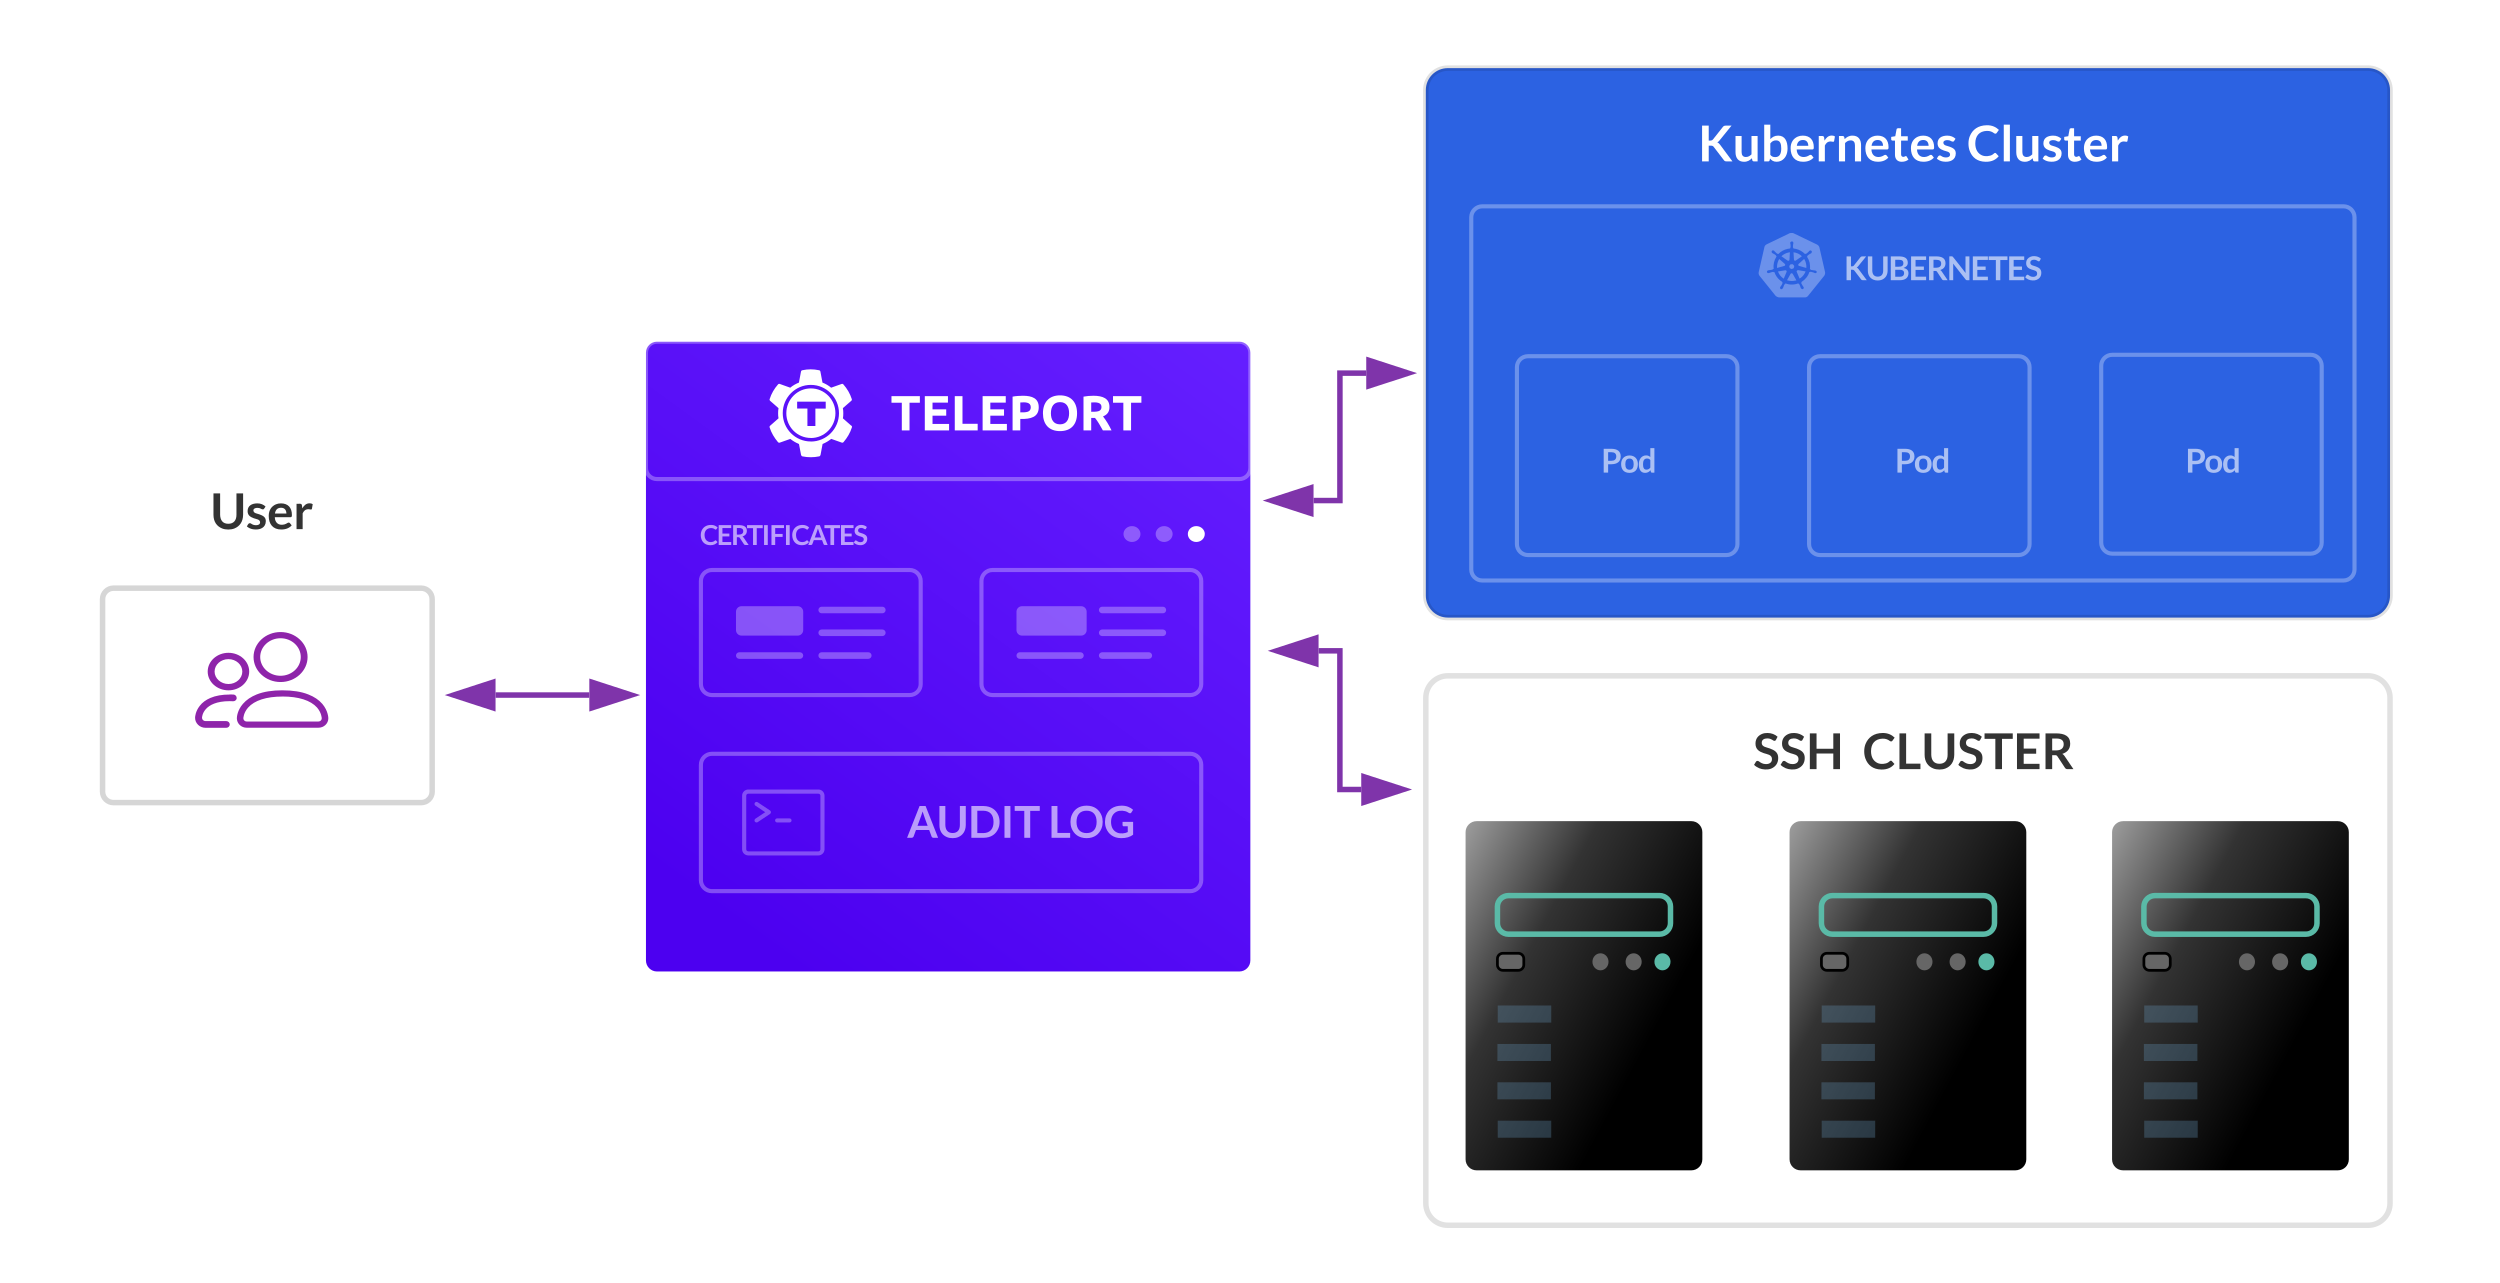 <svg xmlns="http://www.w3.org/2000/svg" xmlns:xlink="http://www.w3.org/1999/xlink" xmlns:lucid="lucid" width="910" height="467"><g transform="translate(-421 -321)" lucid:page-tab-id="0_0"><path d="M656.13 449.38c0-2.2 1.8-4 4-4h212c2.2 0 4 1.8 4 4v221.24c0 2.2-1.8 4-4 4h-212c-2.2 0-4-1.8-4-4z" stroke="#000" stroke-opacity="0" stroke-width="2" fill="url(#a)"/><path d="M656.13 505.38h100v20h-100z" stroke="#000" stroke-opacity="0" stroke-width="2" fill="#fff" fill-opacity="0"/><use xlink:href="#b" transform="matrix(1,0,0,1,661.131,510.384) translate(14.635 8.993)"/><path d="M656.13 449.38c0-2.2 1.8-4 4-4h212c2.2 0 4 1.8 4 4v42c0 2.2-1.8 4-4 4h-212c-2.2 0-4-1.8-4-4z" stroke="#fff" stroke-opacity=".3" stroke-width="1.5" fill="#fff" fill-opacity="0"/><path d="M705.48 449.9c0-2.2 1.8-4 4-4h162.65c2.2 0 4 1.8 4 4v42c0 2.2-1.8 4-4 4H709.48c-2.2 0-4-1.8-4-4z" stroke="#000" stroke-opacity="0" stroke-width="2" fill="#fff" fill-opacity="0"/><use xlink:href="#c" transform="matrix(1,0,0,1,710.483,450.896) translate(34.654 26.776)"/><path d="M676.13 599.38c0-2.2 1.8-4 4-4h174.12c2.2 0 4 1.8 4 4v42c0 2.2-1.8 4-4 4H680.13c-2.2 0-4-1.8-4-4z" stroke="#fff" stroke-opacity=".3" stroke-width="1.5" fill="#fff" fill-opacity="0"/><path d="M716.13 595.38h152.65v50H716.13z" stroke="#000" stroke-opacity="0" stroke-width="2" fill-opacity="0"/><use xlink:href="#d" transform="matrix(1,0,0,1,721.131,600.384) translate(29.997 25.573)"/><use xlink:href="#e" transform="matrix(1,0,0,1,721.131,600.384) translate(81.456 25.573)"/><path d="M730.9 475.92c.2.16.3.45.17.7-.6 1.92-1.68 3.75-3 5.28-.18.23-.45.3-.7.2l-3.8-1.35c-.96.77-2 1.38-3.15 1.86l-.75 4c-.06.23-.27.5-.54.52-1 .2-1.98.3-3 .3s-2-.1-3-.3c-.27-.03-.48-.3-.54-.5l-.76-4c-1.14-.5-2.22-1.1-3.15-1.87l-3.82 1.35c-.24.1-.5.03-.7-.2-1.3-1.53-2.4-3.36-3-5.28-.1-.25-.02-.54.2-.7l3.02-2.66c-.12-.57-.15-1.2-.15-1.85 0-.6.03-1.24.15-1.85l-3.03-2.65c-.2-.16-.3-.45-.18-.7.6-1.93 1.67-3.75 3-5.26.17-.22.44-.32.68-.2l3.8 1.36c.94-.8 2.02-1.4 3.16-1.86l.75-4c.05-.26.26-.5.53-.5 1.98-.43 4.02-.43 6 0 .27 0 .48.24.54.5l.75 4c1.14.45 2.2 1.06 3.15 1.86l3.8-1.35c.25-.13.52-.03.7.2 1.32 1.5 2.4 3.32 3 5.24.12.25.03.54-.18.7l-3.04 2.65c.12.6.15 1.25.15 1.86 0 .65-.02 1.3-.14 1.86l3.03 2.66zm-14.74 5.8c5.64 0 10.23-4.62 10.23-10.3 0-5.7-4.6-10.32-10.24-10.32-5.67 0-10.23 4.6-10.23 10.3 0 5.7 4.56 10.3 10.23 10.3zm0-1.3c-4.95 0-8.94-4.02-8.94-9 0-5 4-9.04 8.94-9.04 4.92 0 8.94 4.04 8.94 9.03 0 5-4.02 9.03-8.94 9.03zm-5-13.24v2.53h3.74v6.35h2.9v-6.34h3.76v-2.52h-10.4z" stroke="#000" stroke-opacity="0" fill="#fff"/><path d="M718.88 608.38c1.23 0 2.25 1 2.25 2.26v19.5c0 1.24-1.02 2.24-2.25 2.24h-25.5c-1.23 0-2.25-1-2.25-2.25v-19.5c0-1.24 1.02-2.25 2.25-2.25h25.5zm0 1.52h-25.5c-.42 0-.75.33-.75.74v19.5c0 .42.33.76.75.76h25.5c.42 0 .75-.34.75-.77v-19.5c0-.4-.33-.73-.75-.73zm-22.08 3.12l4.5 3c.2.14.33.36.33.62 0 .24-.12.48-.33.62l-4.5 3c-.1.05-.2.1-.3.12h-.12c-.24 0-.48-.12-.63-.33-.2-.34-.12-.82.2-1.03l3.58-2.38-3.57-2.38c-.33-.24-.42-.7-.2-1.05.23-.33.68-.42 1.04-.18zm11.58 5.88c.42 0 .75.33.75.74 0 .4-.33.74-.75.74h-4.5c-.42 0-.75-.33-.75-.74 0-.4.33-.74.75-.74h4.5z" stroke="#000" stroke-opacity="0" fill="#fff" fill-opacity=".3"/><path d="M836.13 515.38c0 1.6-1.38 2.9-3.1 2.9-1.7 0-3.08-1.3-3.08-2.9 0-1.6 1.4-2.88 3.1-2.88 1.7 0 3.08 1.3 3.08 2.88zM847.84 515.38c0 1.6-1.4 2.9-3.1 2.9-1.7 0-3.08-1.3-3.08-2.9 0-1.6 1.38-2.88 3.1-2.88 1.7 0 3.08 1.3 3.08 2.88z" stroke="#fff" stroke-opacity="0" stroke-width="2" fill="#fff" fill-opacity=".3"/><path d="M859.54 515.38c0 1.6-1.38 2.9-3.1 2.9-1.7 0-3.07-1.3-3.07-2.9 0-1.6 1.38-2.88 3.08-2.88 1.7 0 3.1 1.3 3.1 2.88z" stroke="#fff" stroke-opacity="0" stroke-width="2" fill="#fff"/><path d="M676.13 532.48c0-2.2 1.8-4 4-4h72c2.2 0 4 1.8 4 4V570c0 2.2-1.8 4-4 4h-72c-2.2 0-4-1.8-4-4z" stroke="#fff" stroke-opacity=".3" stroke-width="1.5" fill-opacity="0"/><path d="M688.9 543.66c0-1.1.9-2 2-2h20.47c1.1 0 2 .9 2 2v6.7c0 1.1-.9 2-2 2H690.9c-1.1 0-2-.9-2-2z" stroke="#fff" stroke-opacity="0" stroke-width="1.5" fill="#fff" fill-opacity=".3"/><path d="M718.9 551.33c0-.66.53-1.2 1.2-1.2h22.07c.66 0 1.2.54 1.2 1.2 0 .66-.54 1.2-1.2 1.2H720.1c-.67 0-1.2-.54-1.2-1.2zM718.9 559.62c0-.67.53-1.2 1.2-1.2h16.95c.66 0 1.2.53 1.2 1.2 0 .66-.54 1.2-1.2 1.2H720.1c-.67 0-1.2-.54-1.2-1.2zM688.9 559.62c0-.67.53-1.2 1.2-1.2h22.07c.66 0 1.2.53 1.2 1.2 0 .66-.54 1.2-1.2 1.2H690.1c-.67 0-1.2-.54-1.2-1.2zM718.9 543.04c0-.66.53-1.2 1.2-1.2h22.07c.66 0 1.2.54 1.2 1.2 0 .66-.54 1.2-1.2 1.2H720.1c-.67 0-1.2-.54-1.2-1.2z" stroke="#fff" stroke-opacity="0" stroke-width="2" fill="#fff" fill-opacity=".3"/><path d="M778.25 532.48c0-2.2 1.8-4 4-4h72c2.2 0 4 1.8 4 4V570c0 2.2-1.8 4-4 4h-72c-2.2 0-4-1.8-4-4z" stroke="#fff" stroke-opacity=".3" stroke-width="1.5" fill-opacity="0"/><path d="M791 543.66c0-1.1.9-2 2-2h21.54c1.1 0 2 .9 2 2v6.7c0 1.1-.9 2-2 2H793c-1.1 0-2-.9-2-2z" stroke="#fff" stroke-opacity="0" stroke-width="1.5" fill="#fff" fill-opacity=".3"/><path d="M821 551.33c0-.66.55-1.2 1.2-1.2h22.08c.67 0 1.2.54 1.2 1.2 0 .66-.53 1.2-1.2 1.2H822.2c-.65 0-1.2-.54-1.2-1.2zM821 559.62c0-.67.55-1.2 1.2-1.2h16.96c.67 0 1.2.53 1.2 1.2 0 .66-.53 1.2-1.2 1.2H822.2c-.65 0-1.2-.54-1.2-1.2zM791 559.62c0-.67.55-1.2 1.2-1.2h22.08c.67 0 1.2.53 1.2 1.2 0 .66-.53 1.2-1.2 1.2H792.2c-.65 0-1.2-.54-1.2-1.2zM821 543.04c0-.66.55-1.2 1.2-1.2h22.08c.67 0 1.2.54 1.2 1.2 0 .66-.53 1.2-1.2 1.2H822.2c-.65 0-1.2-.54-1.2-1.2z" stroke="#fff" stroke-opacity="0" stroke-width="2" fill="#fff" fill-opacity=".3"/><path d="M940 575c0-4.4 3.58-8 8-8h334.97c4.42 0 8 3.6 8 8v184c0 4.43-3.58 8-8 8H948c-4.42 0-8-3.57-8-8z" stroke="#000" stroke-opacity=".12" stroke-width="2" fill="#fff"/><path d="M997.56 572h240v42.13h-240z" stroke="#000" stroke-opacity="0" stroke-width="2" fill="#fff" fill-opacity="0"/><use xlink:href="#f" transform="matrix(1,0,0,1,1002.559,577.013) translate(56.595 23.953)"/><use xlink:href="#g" transform="matrix(1,0,0,1,1002.559,577.013) translate(96.464 23.953)"/><path d="M954.47 623.9c0-2.2 1.8-4 4-4h78.18c2.2 0 4 1.8 4 4V743c0 2.22-1.8 4-4 4h-78.18c-2.2 0-4-1.78-4-4z" stroke="#000" stroke-opacity="0" stroke-width="2" fill="url(#h)"/><path d="M966.06 651c0-2.2 1.8-4 4-4h55c2.2 0 4 1.8 4 4v6.04c0 2.2-1.8 4-4 4h-55c-2.2 0-4-1.8-4-4z" stroke="#5abaa7" stroke-width="2" fill-opacity="0"/><path d="M966.06 670c0-1.12.9-2 2-2h5.6c1.1 0 2 .88 2 2v2.2c0 1.1-.9 2-2 2h-5.6c-1.1 0-2-.9-2-2z" stroke="#000" fill="#666"/><path d="M1006.5 671.1c0 1.7-1.3 3.1-2.93 3.1-1.6 0-2.92-1.4-2.92-3.1 0-1.72 1.3-3.1 2.92-3.1 1.62 0 2.93 1.38 2.93 3.1zM1018.57 671.1c0 1.7-1.3 3.1-2.92 3.1-1.62 0-2.93-1.4-2.93-3.1 0-1.72 1.3-3.1 2.93-3.1 1.6 0 2.92 1.38 2.92 3.1z" stroke="#fff" stroke-opacity="0" stroke-width="2" fill="#666"/><path d="M1029.06 671.1c0 1.7-1.3 3.1-2.93 3.1-1.6 0-2.92-1.4-2.92-3.1 0-1.72 1.32-3.1 2.93-3.1 1.62 0 2.93 1.38 2.93 3.1z" stroke="#fff" stroke-opacity="0" stroke-width="2" fill="#5abaa7"/><path d="M966.18 687h19.47v6.22h-19.47zM966.06 701h19.47v6.2h-19.47zM966.06 714.96h19.47v6.2h-19.47zM966.18 728.93h19.47v6.2h-19.47z" stroke="#fff" stroke-opacity="0" stroke-width="2" fill="#6899bf" fill-opacity=".3"/><path d="M1072.4 623.9c0-2.2 1.8-4 4-4h78.17c2.2 0 4 1.8 4 4V743c0 2.22-1.8 4-4 4h-78.17c-2.2 0-4-1.78-4-4z" stroke="#000" stroke-opacity="0" stroke-width="2" fill="url(#i)"/><path d="M1084 651c0-2.2 1.78-4 4-4h55c2.2 0 4 1.8 4 4v6.04c0 2.2-1.8 4-4 4h-55c-2.22 0-4-1.8-4-4z" stroke="#5abaa7" stroke-width="2" fill-opacity="0"/><path d="M1084 670c0-1.12.88-2 2-2h5.57c1.1 0 2 .88 2 2v2.2c0 1.1-.9 2-2 2H1086c-1.12 0-2-.9-2-2z" stroke="#000" fill="#666"/><path d="M1124.43 671.1c0 1.7-1.3 3.1-2.93 3.1-1.62 0-2.93-1.4-2.93-3.1 0-1.72 1.3-3.1 2.93-3.1 1.62 0 2.93 1.38 2.93 3.1zM1136.5 671.1c0 1.7-1.3 3.1-2.93 3.1-1.6 0-2.92-1.4-2.92-3.1 0-1.72 1.3-3.1 2.92-3.1 1.62 0 2.93 1.38 2.93 3.1z" stroke="#fff" stroke-opacity="0" stroke-width="2" fill="#666"/><path d="M1147 671.1c0 1.7-1.32 3.1-2.94 3.1-1.62 0-2.93-1.4-2.93-3.1 0-1.72 1.3-3.1 2.93-3.1 1.62 0 2.93 1.38 2.93 3.1z" stroke="#fff" stroke-opacity="0" stroke-width="2" fill="#5abaa7"/><path d="M1084.1 687h19.47v6.22h-19.47zM1084 701h19.46v6.2H1084zM1084 714.96h19.46v6.2H1084zM1084.1 728.93h19.47v6.2h-19.47z" stroke="#fff" stroke-opacity="0" stroke-width="2" fill="#6899bf" fill-opacity=".3"/><path d="M1189.8 623.9c0-2.2 1.8-4 4-4h78.17c2.2 0 4 1.8 4 4V743c0 2.22-1.8 4-4 4h-78.18c-2.2 0-4-1.78-4-4z" stroke="#000" stroke-opacity="0" stroke-width="2" fill="url(#j)"/><path d="M1201.38 651c0-2.2 1.8-4 4-4h55c2.2 0 4 1.8 4 4v6.04c0 2.2-1.8 4-4 4h-55c-2.2 0-4-1.8-4-4z" stroke="#5abaa7" stroke-width="2" fill-opacity="0"/><path d="M1201.38 670c0-1.12.9-2 2-2h5.6c1.1 0 2 .88 2 2v2.2c0 1.1-.9 2-2 2h-5.6c-1.1 0-2-.9-2-2z" stroke="#000" fill="#666"/><path d="M1241.82 671.1c0 1.7-1.3 3.1-2.92 3.1-1.62 0-2.93-1.4-2.93-3.1 0-1.72 1.3-3.1 2.93-3.1 1.6 0 2.92 1.38 2.92 3.1zM1253.9 671.1c0 1.7-1.3 3.1-2.93 3.1-1.62 0-2.93-1.4-2.93-3.1 0-1.72 1.3-3.1 2.93-3.1 1.62 0 2.93 1.38 2.93 3.1z" stroke="#fff" stroke-opacity="0" stroke-width="2" fill="#666"/><path d="M1264.38 671.1c0 1.7-1.3 3.1-2.92 3.1-1.62 0-2.93-1.4-2.93-3.1 0-1.72 1.3-3.1 2.93-3.1 1.6 0 2.92 1.38 2.92 3.1z" stroke="#fff" stroke-opacity="0" stroke-width="2" fill="#5abaa7"/><path d="M1201.5 687h19.47v6.22h-19.47zM1201.38 701h19.47v6.2h-19.47zM1201.38 714.96h19.47v6.2h-19.47zM1201.5 728.93h19.47v6.2h-19.47z" stroke="#fff" stroke-opacity="0" stroke-width="2" fill="#6899bf" fill-opacity=".3"/><path d="M456.28 491.06h119.98v60H456.28z" stroke="#000" stroke-opacity="0" stroke-width="2" fill="#fff" fill-opacity="0"/><use xlink:href="#k" transform="matrix(1,0,0,1,461.278,496.059) translate(36.262 17.547)"/><path d="M456.28 533.45c0-2.2 1.8-4 4-4h111.98c2.2 0 4 1.8 4 4v70.06c0 2.22-1.8 4-4 4H460.28c-2.2 0-4-1.78-4-4z" stroke="#999" stroke-opacity=".4" stroke-width="2" fill="#fff" filter="url(#l)"/><path d="M523.83 572.28c3.7 0 6.84.48 9.4 1.5 2.14.83 3.84 1.98 5.1 3.44 2.18 2.58 2.18 5.16 2.18 5.27 0 1.87-1.6 3.4-3.58 3.4h-26.17c-1.94 0-3.54-1.53-3.54-3.4v-.08c0-.42.15-2.83 2.2-5.2 1.25-1.46 2.94-2.6 5.03-3.44 2.57-1.02 5.72-1.5 9.4-1.5zm-19.2 1.5c.5 0 .93.03 1.36.03.67.04 1.2.64 1.16 1.3 0 .66-.63 1.18-1.3 1.15-.4-.04-.8-.04-1.22-.04-9.8 0-10.1 5.76-10.1 6.08 0 .66.6 1.18 1.28 1.18h7.56c.72 0 1.26.56 1.26 1.22 0 .66-.54 1.22-1.26 1.22h-7.56c-2.1 0-3.8-1.64-3.8-3.62v-.07c0-.38.16-2.36 1.7-4.3.93-1.23 2.24-2.17 3.84-2.87 1.94-.84 4.3-1.25 7.08-1.25zm19.2.76c-5.86 0-10.18 1.4-12.5 4-1.7 1.92-1.75 3.88-1.75 3.95 0 .6.53 1.14 1.17 1.14h26.17c.68 0 1.2-.53 1.2-1.15 0-.08-.08-2.04-1.73-3.95-2.34-2.6-6.7-4-12.57-4zm-19.68-15.92c4.17 0 7.56 3.07 7.56 6.83 0 3.76-3.38 6.83-7.55 6.83s-7.56-3.07-7.56-6.83c0-3.76 3.38-6.83 7.55-6.83zm0 2.3c-2.76 0-5.04 2.02-5.04 4.53 0 2.5 2.3 4.53 5.05 4.53 2.77 0 5.04-2.02 5.04-4.53 0-2.5-2.28-4.53-5.05-4.53zm18.96-9.86c5.44 0 9.85 4.08 9.85 9.1 0 5-4.4 9.1-9.84 9.1-5.42 0-9.83-4.1-9.83-9.1 0-5.02 4.4-9.1 9.84-9.1zm0 2.26c-4.07 0-7.4 3.07-7.4 6.83 0 3.77 3.33 6.83 7.4 6.83 4.08 0 7.37-3.06 7.37-6.83 0-3.76-3.3-6.83-7.36-6.83z" stroke="#000" stroke-opacity="0" fill="#8e24aa"/><path d="M601.38 574h34.13" stroke="#7f34aa" stroke-width="2" fill="none"/><path d="M586.12 574l14.26-4.64v9.27zM650.78 574l-14.27 4.63v-9.27z" stroke="#7f34aa" stroke-width="2" fill="#7f34aa"/><path d="M916.5 608.38h-7.78V557.9h-7.76" stroke="#7f34aa" stroke-width="2" fill="none"/><path d="M931.76 608.38l-14.27 4.64v-9.27zM885.7 557.9l14.26-4.63v9.27z" stroke="#7f34aa" stroke-width="2" fill="#7f34aa"/><path d="M899.13 503.2h9.6v-46.38h9.58" stroke="#7f34aa" stroke-width="2" fill="none"/><path d="M883.87 503.2l14.26-4.63v9.27zM933.58 456.82l-14.27 4.63v-9.27z" stroke="#7f34aa" stroke-width="2" fill="#7f34aa"/><path d="M940 353.8c0-4.43 3.58-8 8-8h334.97c4.42 0 8 3.57 8 8v184c0 4.4-3.58 8-8 8H948c-4.42 0-8-3.6-8-8z" stroke="#000" stroke-opacity=".12" stroke-width="2" fill="#2c62e2"/><path d="M997.56 350.8h240v42.1h-240z" stroke="#000" stroke-opacity="0" stroke-width="2" fill="#2c62e2"/><use xlink:href="#m" transform="matrix(1,0,0,1,1002.559,355.792) translate(36.601 23.953)"/><use xlink:href="#n" transform="matrix(1,0,0,1,1002.559,355.792) translate(134.413 23.953)"/><path d="M956.54 400.1c0-2.2 1.8-4 4-4h313.5c2.2 0 4 1.8 4 4V528.3c0 2.2-1.8 4-4 4h-313.5c-2.2 0-4-1.8-4-4z" stroke="#fff" stroke-opacity=".3" stroke-width="1.5" fill-opacity="0"/><path d="M973.16 454.66c0-2.2 1.8-4 4-4h72.27c2.2 0 4 1.8 4 4v64.38c0 2.2-1.8 4-4 4h-72.27c-2.2 0-4-1.8-4-4z" stroke="#fff" stroke-opacity=".3" stroke-width="1.5" fill-opacity="0"/><use xlink:href="#o" transform="matrix(1,0,0,1,978.162,455.664) translate(35.5 36.754)"/><path d="M1079.5 454.66c0-2.2 1.8-4 4-4h72.26c2.2 0 4 1.8 4 4v64.38c0 2.2-1.8 4-4 4h-72.26c-2.2 0-4-1.8-4-4z" stroke="#fff" stroke-opacity=".3" stroke-width="1.5" fill-opacity="0"/><use xlink:href="#o" transform="matrix(1,0,0,1,1084.5,455.664) translate(35.5 36.754)"/><path d="M1185.84 454.15c0-2.2 1.8-4 4-4h72.26c2.2 0 4 1.8 4 4v64.38c0 2.2-1.8 4-4 4h-72.26c-2.2 0-4-1.8-4-4z" stroke="#fff" stroke-opacity=".3" stroke-width="1.5" fill-opacity="0"/><use xlink:href="#o" transform="matrix(1,0,0,1,1190.839,455.152) translate(35.5 36.754)"/><path d="M1073.22 405.8c.22 0 .46.02.68.13l8.45 4.06c.4.2.75.55.9 1l2.08 9.08c.07.47-.05.93-.32 1.33l-5.85 7.26c-.3.42-.77.63-1.26.6h-9.3c-.5-.06-.95-.27-1.3-.6l-5.82-7.25c-.3-.4-.4-.85-.32-1.32l2.08-9.13c.1-.47.42-.82.83-1.03l8.45-4.08c.22-.05.46-.05.7-.05zm-.4 3.2c-.1.12-.18.26-.18.38v.14c0 .12.02.2.07.33.04.05.04.1.04.16v.04c.04.28.04.58.04.9-.02.08-.04.18-.14.22v.05l-.02.22-.93.14c-1.3.28-2.47.94-3.37 1.88l-.17-.1h-.02c-.03 0-.05.03-.1.03-.07 0-.12-.03-.17-.05-.24-.2-.5-.4-.68-.63-.06-.06-.1-.08-.13-.1-.07-.1-.14-.17-.22-.26-.02-.03-.05-.03-.07-.05l-.02-.03c-.13-.07-.27-.15-.4-.15-.16 0-.3.08-.38.2-.17.25-.12.56.1.74.05 0 .05.05.05.05s.04.06.07.06l.3.16.16.07c.27.16.56.32.77.53.05.05.08.12.08.2l.18.18-.08.15c-.84 1.3-1.2 2.88-.97 4.4l-.2.05c0 .03-.04.03-.04.03-.03.1-.13.14-.2.18-.3.1-.6.16-.92.18-.07 0-.12 0-.17.02-.1 0-.2.03-.33.03-.02 0-.05.04-.1.04l-.07.03c-.27.04-.46.28-.44.54v.07c.08.24.32.4.56.38l.15-.02c.02 0 .02 0 .02-.03 0-.02.06 0 .1 0 .1-.02.2-.1.3-.1.05-.04.1-.06.15-.06h.05c.3-.12.55-.2.9-.23h.02c.07 0 .17.02.2.07.04 0 .04.03.04.03l.24-.02c.4 1.25 1.2 2.35 2.25 3.15.24.2.46.35.73.5l-.12.18c0 .02.02.02.02.02.05.1.05.2.03.28-.1.26-.26.52-.43.78v.03c-.02.05-.05.07-.12.14-.05.05-.1.17-.2.26-.02.02-.02.05-.04.1 0 0 0 .02-.02.02-.14.26-.02.58.22.73l.2.04c.2 0 .4-.14.5-.33 0 0 0-.03.05-.03 0-.02.03-.05.05-.07.02-.12.07-.2.1-.3l.07-.17c.07-.28.22-.56.34-.82.08-.08.15-.13.23-.15.02 0 .02 0 .02-.03l.12-.23c.78.3 1.55.43 2.37.43.5 0 1-.07 1.48-.18.32-.07.6-.17.87-.26l.1.18c.04 0 .04 0 .04.04.07.03.17.07.22.14.14.28.26.54.36.85v.03l.05.16c.02.1.05.2.1.3.04.02.04.05.07.07 0 0 0 .02.02.02.1.18.3.32.5.32.1 0 .16-.02.23-.04.1-.08.2-.17.23-.3.05-.15.05-.27-.02-.4 0-.03-.02-.03-.02-.03 0-.03-.02-.07-.05-.1-.05-.1-.12-.18-.2-.25 0-.05-.04-.1-.1-.14v-.05c-.18-.25-.33-.5-.45-.77-.02-.1-.02-.18.05-.28 0-.02.03-.02.03-.02l-.1-.2c1.4-.86 2.47-2.15 2.95-3.67l.23.02c.02 0 .02-.02.02-.02.08-.05.15-.1.22-.1h.05c.3.08.58.15.87.26h.02c.05.03.1.05.17.05.08.05.16.12.28.14.02 0 .05.03.12.03.02 0 .02 0 .05.03.04.02.07.02.12.02.26 0 .48-.16.55-.37-.02-.28-.24-.5-.48-.56-.02 0-.07 0-.07-.02s-.05-.02-.1-.02c-.07-.03-.14-.03-.22-.03h-.12c-.05 0-.1 0-.14-.04h-.06c-.3-.03-.63-.07-.92-.14-.07-.04-.12-.1-.17-.16l-.03-.04-.2-.07c.1-.78.03-1.57-.1-2.37-.2-.78-.54-1.53-.98-2.2l.17-.15v-.03c0-.07.03-.2.08-.24.25-.2.5-.37.78-.54.05-.03.1-.06.17-.08.1-.07.2-.12.3-.16 0-.03.04-.03.06-.05.04-.04 0-.04 0-.06.26-.2.3-.52.1-.75-.06-.1-.23-.2-.38-.2-.12 0-.26.05-.38.14l-.03.03c0 .02-.04.04-.06.04-.1.1-.17.18-.22.27-.02.05-.1.07-.12.1-.2.2-.43.44-.68.58-.05.05-.1.07-.17.07-.02 0-.07 0-.1-.02h-.02l-.22.1c-.2-.2-.47-.4-.7-.62-.98-.77-2.24-1.27-3.52-1.4l-.03-.22v.03c-.1-.06-.12-.15-.14-.22 0-.3 0-.6.06-.92v-.02l.02-.17c.02-.1.02-.2.07-.33v-.16c.03-.26-.2-.54-.48-.56-.15-.03-.32.07-.46.2zm.55 11.52c.07.05.12.12.2.2l1.32 2.34c-.18.02-.35.04-.54.1-.36.08-.75.13-1.16.13-.58 0-1.2-.13-1.72-.27l1.33-2.4c.15-.15.37-.23.57-.1zm-2.5-1.15c.22 0 .44.12.46.35.03.07.03.2-.02.26l-1.03 2.47c-.95-.6-1.72-1.55-2.1-2.63l2.7-.45zm4.63-.04l2.73.46c-.14.37-.3.72-.53 1.03-.4.63-.97 1.2-1.65 1.6l-1.06-2.52c-.06-.22.06-.43.25-.5.08-.03.15-.07.25-.07zm-1.9-2.14l.52.62-.2.8-.72.33-.75-.33-.17-.8.5-.63h.83zm4.12-1.93c.32.5.54 1.03.66 1.6.14.56.17 1.12.12 1.68l-2.6-.73c-.23-.04-.38-.28-.33-.53.02-.1.05-.13.12-.2l2.02-1.83zm-9.1 0l2.03 1.78c.2.16.22.42.05.6-.05.1-.1.13-.22.15l-2.63.75c-.1-1.12.2-2.27.77-3.28zm3.9-2.46l-.15 2.7c0 .24-.2.42-.46.42-.08 0-.13-.02-.2-.04l-2.28-1.6c.7-.68 1.6-1.15 2.54-1.36l.56-.1zm1.3.03c1.22.14 2.28.66 3.08 1.45l-2.23 1.55c-.2.12-.46.1-.6-.1-.05-.04-.07-.1-.07-.18l-.17-2.72z" stroke="#000" stroke-opacity="0" fill="#fff" fill-opacity=".3"/><path d="M1078.13 406.82h100v20h-100z" stroke="#000" stroke-opacity="0" stroke-width="2" fill="#fff" fill-opacity="0"/><use xlink:href="#p" transform="matrix(1,0,0,1,1083.127,411.815) translate(9.087 11.186)"/><path d="M988.72 476.85h49.15v20h-49.15z" stroke="#000" stroke-opacity="0" stroke-width="2" fill="#fff" fill-opacity="0"/><use xlink:href="#q" transform="matrix(1,0,0,1,993.721,481.851) translate(10.092 11.186)"/><path d="M1095.65 476.85h49.14v20h-49.15z" stroke="#000" stroke-opacity="0" stroke-width="2" fill="#fff" fill-opacity="0"/><use xlink:href="#q" transform="matrix(1,0,0,1,1100.647,481.851) translate(10.092 11.186)"/><path d="M1201.4 476.85h49.14v20h-49.14z" stroke="#000" stroke-opacity="0" stroke-width="2" fill="#fff" fill-opacity="0"/><g><use xlink:href="#q" transform="matrix(1,0,0,1,1206.397,481.851) translate(10.092 11.186)"/></g><defs><linearGradient gradientUnits="userSpaceOnUse" id="a" x1="876.13" y1="445.38" x2="709.64" y2="674.62"><stop offset="0%" stop-color="#354aaa"/><stop offset="0%" stop-color="#651fff"/><stop offset="100%" stop-color="#4c00f0"/></linearGradient><path fill="#fff" fill-opacity=".6" d="M1284-209C1170-69 1008 19 759 16c-347-4-553-182-649-442-66-178-66-423 6-596 108-261 330-435 688-440 220-3 375 79 488 188l-90 125c-16 32-68 39-102 12-71-55-162-101-298-96-304 11-465 201-465 510 0 241 101 401 267 477 125 58 330 39 424-24 42-17 97-111 150-54" id="r"/><path fill="#fff" fill-opacity=".6" d="M1058-1446v214H417v401h505v207H417v409h641V0H146v-1446h912" id="s"/><path fill="#fff" fill-opacity=".6" d="M1153-1030c0 232-137 352-319 413 34 19 63 47 88 83L1284 0h-242c-51 0-80-22-101-54L637-517c-24-34-42-48-98-48H424V0H155v-1446h441c324 4 557 105 557 416zm-263 20c0-163-114-229-294-228H424v480h168c180-3 298-77 298-252" id="t"/><path fill="#fff" fill-opacity=".6" d="M1165-1446v221H730V0H461v-1225H24v-221h1141" id="u"/><path fill="#fff" fill-opacity=".6" d="M449 0H179v-1446h270V0" id="v"/><path fill="#fff" fill-opacity=".6" d="M1058-1446v214H417v428h541v215H417V0H146v-1446h912" id="w"/><path fill="#fff" fill-opacity=".6" d="M1417 0h-208c-47 1-77-28-90-61l-108-295H412L304-61c-11 30-46 61-89 61H6l568-1446h275zM481-546h461c-77-218-163-424-231-651-66 230-154 432-230 651" id="x"/><path fill="#fff" fill-opacity=".6" d="M519-204c146 0 246-70 241-211-6-175-195-185-333-232-183-63-339-153-333-400 5-199 120-319 272-380 126-51 311-44 437 5 72 27 133 64 184 112l-66 127c-15 40-64 51-105 25-64-41-136-87-246-85-132 3-224 54-224 182 0 167 202 176 334 227 173 67 333 144 333 381 0 227-120 364-289 433-138 56-353 39-478-16-80-35-154-80-210-138l78-129c23-34 74-43 115-13 73 54 157 112 290 112" id="y"/><g id="b"><use transform="matrix(0.005,0,0,0.005,0,0)" xlink:href="#r"/><use transform="matrix(0.005,0,0,0.005,6.109,0)" xlink:href="#s"/><use transform="matrix(0.005,0,0,0.005,11.325,0)" xlink:href="#t"/><use transform="matrix(0.005,0,0,0.005,17.038,0)" xlink:href="#u"/><use transform="matrix(0.005,0,0,0.005,22.459,0)" xlink:href="#v"/><use transform="matrix(0.005,0,0,0.005,25.32,0)" xlink:href="#w"/><use transform="matrix(0.005,0,0,0.005,30.436,0)" xlink:href="#v"/><use transform="matrix(0.005,0,0,0.005,33.297,0)" xlink:href="#r"/><use transform="matrix(0.005,0,0,0.005,39.406,0)" xlink:href="#x"/><use transform="matrix(0.005,0,0,0.005,45.205,0)" xlink:href="#u"/><use transform="matrix(0.005,0,0,0.005,50.626,0)" xlink:href="#s"/><use transform="matrix(0.005,0,0,0.005,55.842,0)" xlink:href="#y"/></g><path fill="#fff" d="M594-693v133H385V0H229v-560H20v-133h574" id="z"/><path fill="#fff" d="M80 0v-693h468v131H236v136h277v128H236v167h335V0H80" id="A"/><path fill="#fff" d="M543-134V0H80v-693h156v559h307" id="B"/><path fill="#fff" d="M80-683c58-12 143-18 208-18 190 0 321 53 321 233 0 198-160 242-373 236V0H80v-683zm368 214c0-104-112-104-212-96v200c112 0 212 3 212-104" id="C"/><path fill="#fff" d="M395-572c-128 0-184 94-184 225s55 224 184 224c128 0 184-93 184-224s-55-225-184-225zm0-137c221 0 345 136 345 362 0 227-122 361-345 361C174 14 50-121 50-347c0-224 126-362 345-362" id="D"/><path fill="#fff" d="M80-683c59-12 137-18 203-18 187 1 322 54 322 228 0 106-52 157-130 190 65 83 124 182 172 283H472c-49-87-99-179-159-253h-77V0H80v-683zm364 209c1-96-110-98-208-91v188c111-1 207 3 208-97" id="E"/><g id="c"><use transform="matrix(0.018,0,0,0.018,0,0)" xlink:href="#z"/><use transform="matrix(0.018,0,0,0.018,11.052,0)" xlink:href="#A"/><use transform="matrix(0.018,0,0,0.018,21.96,0)" xlink:href="#B"/><use transform="matrix(0.018,0,0,0.018,32.094,0)" xlink:href="#A"/><use transform="matrix(0.018,0,0,0.018,43.002,0)" xlink:href="#C"/><use transform="matrix(0.018,0,0,0.018,54.594,0)" xlink:href="#D"/><use transform="matrix(0.018,0,0,0.018,68.814,0)" xlink:href="#E"/><use transform="matrix(0.018,0,0,0.018,80.64,0)" xlink:href="#z"/></g><path fill="#fff" fill-opacity=".6" d="M398-581c6 222 109 364 330 364 220 0 331-140 331-363v-866h269v866c-5 286-141 466-350 552-142 59-358 59-500 0-210-86-349-266-349-552v-866h269v865" id="F"/><path fill="#fff" fill-opacity=".6" d="M1377-1015c71 172 71 412 0 584C1271-174 1052 0 698 0H146v-1446h552c353 6 574 175 679 431zM698-214c307-9 457-198 457-509s-150-500-457-509H417v1018h281" id="G"/><g id="d"><use transform="matrix(0.008,0,0,0.008,0,0)" xlink:href="#x"/><use transform="matrix(0.008,0,0,0.008,10.792,0)" xlink:href="#F"/><use transform="matrix(0.008,0,0,0.008,22.278,0)" xlink:href="#G"/><use transform="matrix(0.008,0,0,0.008,34.072,0)" xlink:href="#v"/><use transform="matrix(0.008,0,0,0.008,39.026,0)" xlink:href="#u"/></g><path fill="#fff" fill-opacity=".6" d="M415-222h579V0H146v-1446h269v1224" id="H"/><path fill="#fff" fill-opacity=".6" d="M1480-1018c71 176 71 414 0 590-106 261-323 444-679 444S225-168 120-428c-71-176-71-414 0-590 106-261 324-444 681-444 355 0 573 184 679 444zM801-214c307 0 456-198 456-509s-149-510-456-510c-308 0-459 198-459 510s152 509 459 509" id="I"/><path fill="#fff" fill-opacity=".6" d="M1341-140C1204-38 1028 20 789 16c-350-5-566-186-673-442-73-175-71-420-1-596 107-266 333-435 699-440 235-2 404 78 526 189l-78 122c-45 78-131 10-176-17-110-67-334-90-474-29-171 74-275 233-275 474 0 251 105 414 283 489 144 62 360 37 477-26v-263H916c-88 2-46-125-56-202h481v585" id="J"/><g id="e"><use transform="matrix(0.008,0,0,0.008,0,0)" xlink:href="#H"/><use transform="matrix(0.008,0,0,0.008,7.526,0)" xlink:href="#I"/><use transform="matrix(0.008,0,0,0.008,20.14,0)" xlink:href="#J"/></g><path fill="#333" d="M519-204c146 0 246-70 241-211-6-175-195-185-333-232-183-63-339-153-333-400 5-199 120-319 272-380 126-51 311-44 437 5 72 27 133 64 184 112l-66 127c-15 40-64 51-105 25-64-41-136-87-246-85-132 3-224 54-224 182 0 167 202 176 334 227 173 67 333 144 333 381 0 227-120 364-289 433-138 56-353 39-478-16-80-35-154-80-210-138l78-129c23-34 74-43 115-13 73 54 157 112 290 112" id="K"/><path fill="#333" d="M1366 0h-271v-632H417V0H146v-1446h271v622h678v-622h271V0" id="L"/><g id="f"><use transform="matrix(0.009,0,0,0.009,0,0)" xlink:href="#K"/><use transform="matrix(0.009,0,0,0.009,9.657,0)" xlink:href="#K"/><use transform="matrix(0.009,0,0,0.009,19.314,0)" xlink:href="#L"/></g><path fill="#333" d="M1284-209C1170-69 1008 19 759 16c-347-4-553-182-649-442-66-178-66-423 6-596 108-261 330-435 688-440 220-3 375 79 488 188l-90 125c-16 32-68 39-102 12-71-55-162-101-298-96-304 11-465 201-465 510 0 241 101 401 267 477 125 58 330 39 424-24 42-17 97-111 150-54" id="M"/><path fill="#333" d="M415-222h579V0H146v-1446h269v1224" id="N"/><path fill="#333" d="M398-581c6 222 109 364 330 364 220 0 331-140 331-363v-866h269v866c-5 286-141 466-350 552-142 59-358 59-500 0-210-86-349-266-349-552v-866h269v865" id="O"/><path fill="#333" d="M1165-1446v221H730V0H461v-1225H24v-221h1141" id="P"/><path fill="#333" d="M1058-1446v214H417v401h505v207H417v409h641V0H146v-1446h912" id="Q"/><path fill="#333" d="M1153-1030c0 232-137 352-319 413 34 19 63 47 88 83L1284 0h-242c-51 0-80-22-101-54L637-517c-24-34-42-48-98-48H424V0H155v-1446h441c324 4 557 105 557 416zm-263 20c0-163-114-229-294-228H424v480h168c180-3 298-77 298-252" id="R"/><g id="g"><use transform="matrix(0.009,0,0,0.009,0,0)" xlink:href="#M"/><use transform="matrix(0.009,0,0,0.009,12.069,0)" xlink:href="#N"/><use transform="matrix(0.009,0,0,0.009,21.375,0)" xlink:href="#O"/><use transform="matrix(0.009,0,0,0.009,34.479,0)" xlink:href="#K"/><use transform="matrix(0.009,0,0,0.009,44.136,0)" xlink:href="#P"/><use transform="matrix(0.009,0,0,0.009,54.846,0)" xlink:href="#Q"/><use transform="matrix(0.009,0,0,0.009,65.151,0)" xlink:href="#R"/></g><linearGradient gradientUnits="userSpaceOnUse" id="h" x1="954.47" y1="619.9" x2="1040.65" y2="666.12"><stop offset="1.68%" stop-color="#999"/><stop offset="43.7%" stop-color="#333"/><stop offset="98.74%"/></linearGradient><linearGradient gradientUnits="userSpaceOnUse" id="i" x1="1072.4" y1="619.9" x2="1158.57" y2="666.12"><stop offset="1.68%" stop-color="#999"/><stop offset="43.7%" stop-color="#333"/><stop offset="98.74%"/></linearGradient><linearGradient gradientUnits="userSpaceOnUse" id="j" x1="1189.79" y1="619.9" x2="1275.97" y2="666.12"><stop offset="1.68%" stop-color="#999"/><stop offset="43.7%" stop-color="#333"/><stop offset="98.74%"/></linearGradient><path fill="#333" d="M254-198c95 60 334 64 323-83-9-119-156-122-253-159C192-490 72-550 72-729c0-214 163-309 387-313 145-3 264 55 338 127-26 36-45 82-77 111-69 21-111-33-176-48-103-23-247 0-238 102 11 114 156 118 251 155 126 49 251 100 251 270C808-59 575 48 294 6 192-9 106-54 42-110c28-39 43-95 83-120 49-31 96 11 129 32" id="S"/><path fill="#333" d="M991-153C899-47 760 15 568 15 237 15 63-197 63-535c0-237 116-392 287-467 61-27 129-40 206-40 287 0 444 174 444 465 0 54-3 95-57 95H309c4 226 158 349 385 292 52-13 93-39 132-62 32-19 73-16 93 9zM778-631c-4-143-73-234-217-234-154 0-226 95-247 234h464" id="T"/><path fill="#333" d="M604-806c-122 5-180 74-225 167V0H132v-1026c83 11 206-35 218 62l15 124c63-106 147-205 295-205 51 0 93 12 126 35l-32 185c-4 23-15 33-40 33-33 0-65-16-110-14" id="U"/><g id="k"><use transform="matrix(0.009,0,0,0.009,0,0)" xlink:href="#O"/><use transform="matrix(0.009,0,0,0.009,12.942,0)" xlink:href="#S"/><use transform="matrix(0.009,0,0,0.009,20.711,0)" xlink:href="#T"/><use transform="matrix(0.009,0,0,0.009,30.213,0)" xlink:href="#U"/></g><filter id="l" filterUnits="objectBoundingBox" x="-.11" y="-.12" width="1.25" height="1.38"><feOffset result="offOut" in="SourceAlpha" dx="2.05" dy="5.64"/><feGaussianBlur result="blurOut" in="offOut" stdDeviation="7.5"/><feColorMatrix result="colorOut" in="blurOut" values="0 0 0 0 0 0 0 0 0 0 0 0 0 0 0 0 0 0 0.149 0"/><feBlend in="SourceGraphic" in2="colorOut"/></filter><path fill="#fff" d="M424-840c74 2 135-1 169-44l399-505c32-39 58-57 122-57h232L859-845c-28 33-52 59-89 78 50 19 80 49 111 90L1383 0h-238c-63 0-84-18-111-53L625-587c-28-35-53-49-116-49h-85V0H155v-1447h269v607" id="V"/><path fill="#fff" d="M457 16c-234 0-346-155-346-390v-652h247v652c0 121 55 198 174 197 102-1 168-51 226-107v-742h247V0c-80-9-199 29-214-45l-17-82C697-50 608 16 457 16" id="W"/><path fill="#fff" d="M638 15c-134 0-208-58-269-132-10 52-5 117-71 117H135v-1486h247v586c77-79 169-142 318-142 277 0 379 230 379 521 0 241-97 412-259 495-54 27-115 41-182 41zm186-536c0-181-37-329-209-329-117 0-175 55-233 124v460c48 61 104 93 199 93 187 0 243-152 243-348" id="X"/><path fill="#fff" d="M991-153C899-47 760 15 568 15 237 15 63-197 63-535c0-237 116-392 287-467 61-27 129-40 206-40 287 0 444 174 444 465 0 54-3 95-57 95H309c4 226 158 349 385 292 52-13 93-39 132-62 32-19 73-16 93 9zM778-631c-4-143-73-234-217-234-154 0-226 95-247 234h464" id="Y"/><path fill="#fff" d="M604-806c-122 5-180 74-225 167V0H132v-1026c83 11 206-35 218 62l15 124c63-106 147-205 295-205 51 0 93 12 126 35l-32 185c-4 23-15 33-40 33-33 0-65-16-110-14" id="Z"/><path fill="#fff" d="M605-850c-102 1-168 52-226 108V0H132v-1026c80 9 198-29 214 45l17 81c77-76 165-142 317-142 235 0 346 154 346 389V0H779v-653c0-121-55-198-174-197" id="aa"/><path fill="#fff" d="M738-75c-64 55-158 90-269 91-176 2-277-109-277-284v-573c-65-4-153 21-153-52v-98l165-27 52-280c10-66 115-35 183-42v323h270v176H439v556c-1 59 32 101 88 102 48 1 68-25 104-34 19 1 25 9 33 22" id="ab"/><path fill="#fff" d="M254-198c95 60 334 64 323-83-9-119-156-122-253-159C192-490 72-550 72-729c0-214 163-309 387-313 145-3 264 55 338 127-26 36-45 82-77 111-69 21-111-33-176-48-103-23-247 0-238 102 11 114 156 118 251 155 126 49 251 100 251 270C808-59 575 48 294 6 192-9 106-54 42-110c28-39 43-95 83-120 49-31 96 11 129 32" id="ac"/><g id="m"><use transform="matrix(0.009,0,0,0.009,0,0)" xlink:href="#V"/><use transform="matrix(0.009,0,0,0.009,12.564,0)" xlink:href="#W"/><use transform="matrix(0.009,0,0,0.009,22.797,0)" xlink:href="#X"/><use transform="matrix(0.009,0,0,0.009,33.057,0)" xlink:href="#Y"/><use transform="matrix(0.009,0,0,0.009,42.678,0)" xlink:href="#Z"/><use transform="matrix(0.009,0,0,0.009,50.031,0)" xlink:href="#aa"/><use transform="matrix(0.009,0,0,0.009,60.264,0)" xlink:href="#Y"/><use transform="matrix(0.009,0,0,0.009,69.885,0)" xlink:href="#ab"/><use transform="matrix(0.009,0,0,0.009,76.851,0)" xlink:href="#Y"/><use transform="matrix(0.009,0,0,0.009,86.472,0)" xlink:href="#ac"/></g><path fill="#fff" d="M1284-209C1170-69 1008 19 759 16c-347-4-553-182-649-442-66-178-66-423 6-596 108-261 330-435 688-440 220-3 375 79 488 188l-90 125c-16 32-68 39-102 12-71-55-162-101-298-96-304 11-465 201-465 510 0 241 101 401 267 477 125 58 330 39 424-24 42-17 97-111 150-54" id="ad"/><path fill="#fff" d="M395-1486V0H148v-1486h247" id="ae"/><g id="n"><use transform="matrix(0.009,0,0,0.009,0,0)" xlink:href="#ad"/><use transform="matrix(0.009,0,0,0.009,12.069,0)" xlink:href="#ae"/><use transform="matrix(0.009,0,0,0.009,16.947,0)" xlink:href="#W"/><use transform="matrix(0.009,0,0,0.009,27.18,0)" xlink:href="#ac"/><use transform="matrix(0.009,0,0,0.009,35.046,0)" xlink:href="#ab"/><use transform="matrix(0.009,0,0,0.009,42.012,0)" xlink:href="#Y"/><use transform="matrix(0.009,0,0,0.009,51.633,0)" xlink:href="#Z"/></g><path fill="#fff" fill-opacity=".6" d="M424-840c74 2 135-1 169-44l399-505c32-39 58-57 122-57h232L859-845c-28 33-52 59-89 78 50 19 80 49 111 90L1383 0h-238c-63 0-84-18-111-53L625-587c-28-35-53-49-116-49h-85V0H155v-1447h269v607" id="af"/><path fill="#fff" fill-opacity=".6" d="M1177-1061c0 181-116 262-257 314 199 45 298 152 298 322C1218-130 997 0 692 0H146v-1446h499c307 3 532 89 532 385zM952-431c0-152-108-202-265-203H415v424h273c163-1 264-65 264-221zm-43-598c0-163-94-209-264-209H415v418h215c168-1 279-50 279-209" id="ag"/><path fill="#fff" fill-opacity=".6" d="M377-1009c4 38 6 82 6 121V0H146v-1446c71 6 174-24 211 20 269 320 519 661 779 990-5-42-7-87-7-131v-879h237V0c-64-4-144 10-192-10-14-6-28-19-41-36" id="ah"/><g id="p"><use transform="matrix(0.006,0,0,0.006,0,0)" xlink:href="#af"/><use transform="matrix(0.006,0,0,0.006,7.911,0)" xlink:href="#F"/><use transform="matrix(0.006,0,0,0.006,16.161,0)" xlink:href="#ag"/><use transform="matrix(0.006,0,0,0.006,23.545,0)" xlink:href="#s"/><use transform="matrix(0.006,0,0,0.006,30.033,0)" xlink:href="#t"/><use transform="matrix(0.006,0,0,0.006,37.457,0)" xlink:href="#ah"/><use transform="matrix(0.006,0,0,0.006,46.025,0)" xlink:href="#s"/><use transform="matrix(0.006,0,0,0.006,52.513,0)" xlink:href="#u"/><use transform="matrix(0.006,0,0,0.006,59.256,0)" xlink:href="#s"/><use transform="matrix(0.006,0,0,0.006,65.745,0)" xlink:href="#y"/></g><path fill="#fff" fill-opacity=".6" d="M1187-985c0 329-222 471-561 476H424V0H155v-1446h471c337 4 561 134 561 461zm-269 0c0-176-112-253-292-253H424v519h202c184-1 292-85 292-266" id="ai"/><path fill="#fff" fill-opacity=".6" d="M361-1005c121-49 297-49 417 0 184 74 298 236 298 490 0 330-178 530-506 530C241 15 61-185 61-515c0-254 115-416 300-490zm-45 492c0 201 65 338 254 338 188 0 251-137 251-338s-63-340-251-340c-189 0-254 139-254 340" id="aj"/><path fill="#fff" fill-opacity=".6" d="M502-1045c120-1 193 43 256 101v-542h247V0c-80-9-199 29-214-45l-20-99C693-58 601 15 441 15 163 15 61-217 61-510c0-241 98-411 259-494 54-27 115-41 182-41zM316-510c0 181 36 329 209 329 118 0 173-54 233-123v-460c-48-59-104-93-198-93-188 0-244 151-244 347" id="ak"/><g id="q"><use transform="matrix(0.006,0,0,0.006,0,0)" xlink:href="#ai"/><use transform="matrix(0.006,0,0,0.006,6.913,0)" xlink:href="#aj"/><use transform="matrix(0.006,0,0,0.006,13.356,0)" xlink:href="#ak"/></g></defs></g></svg>